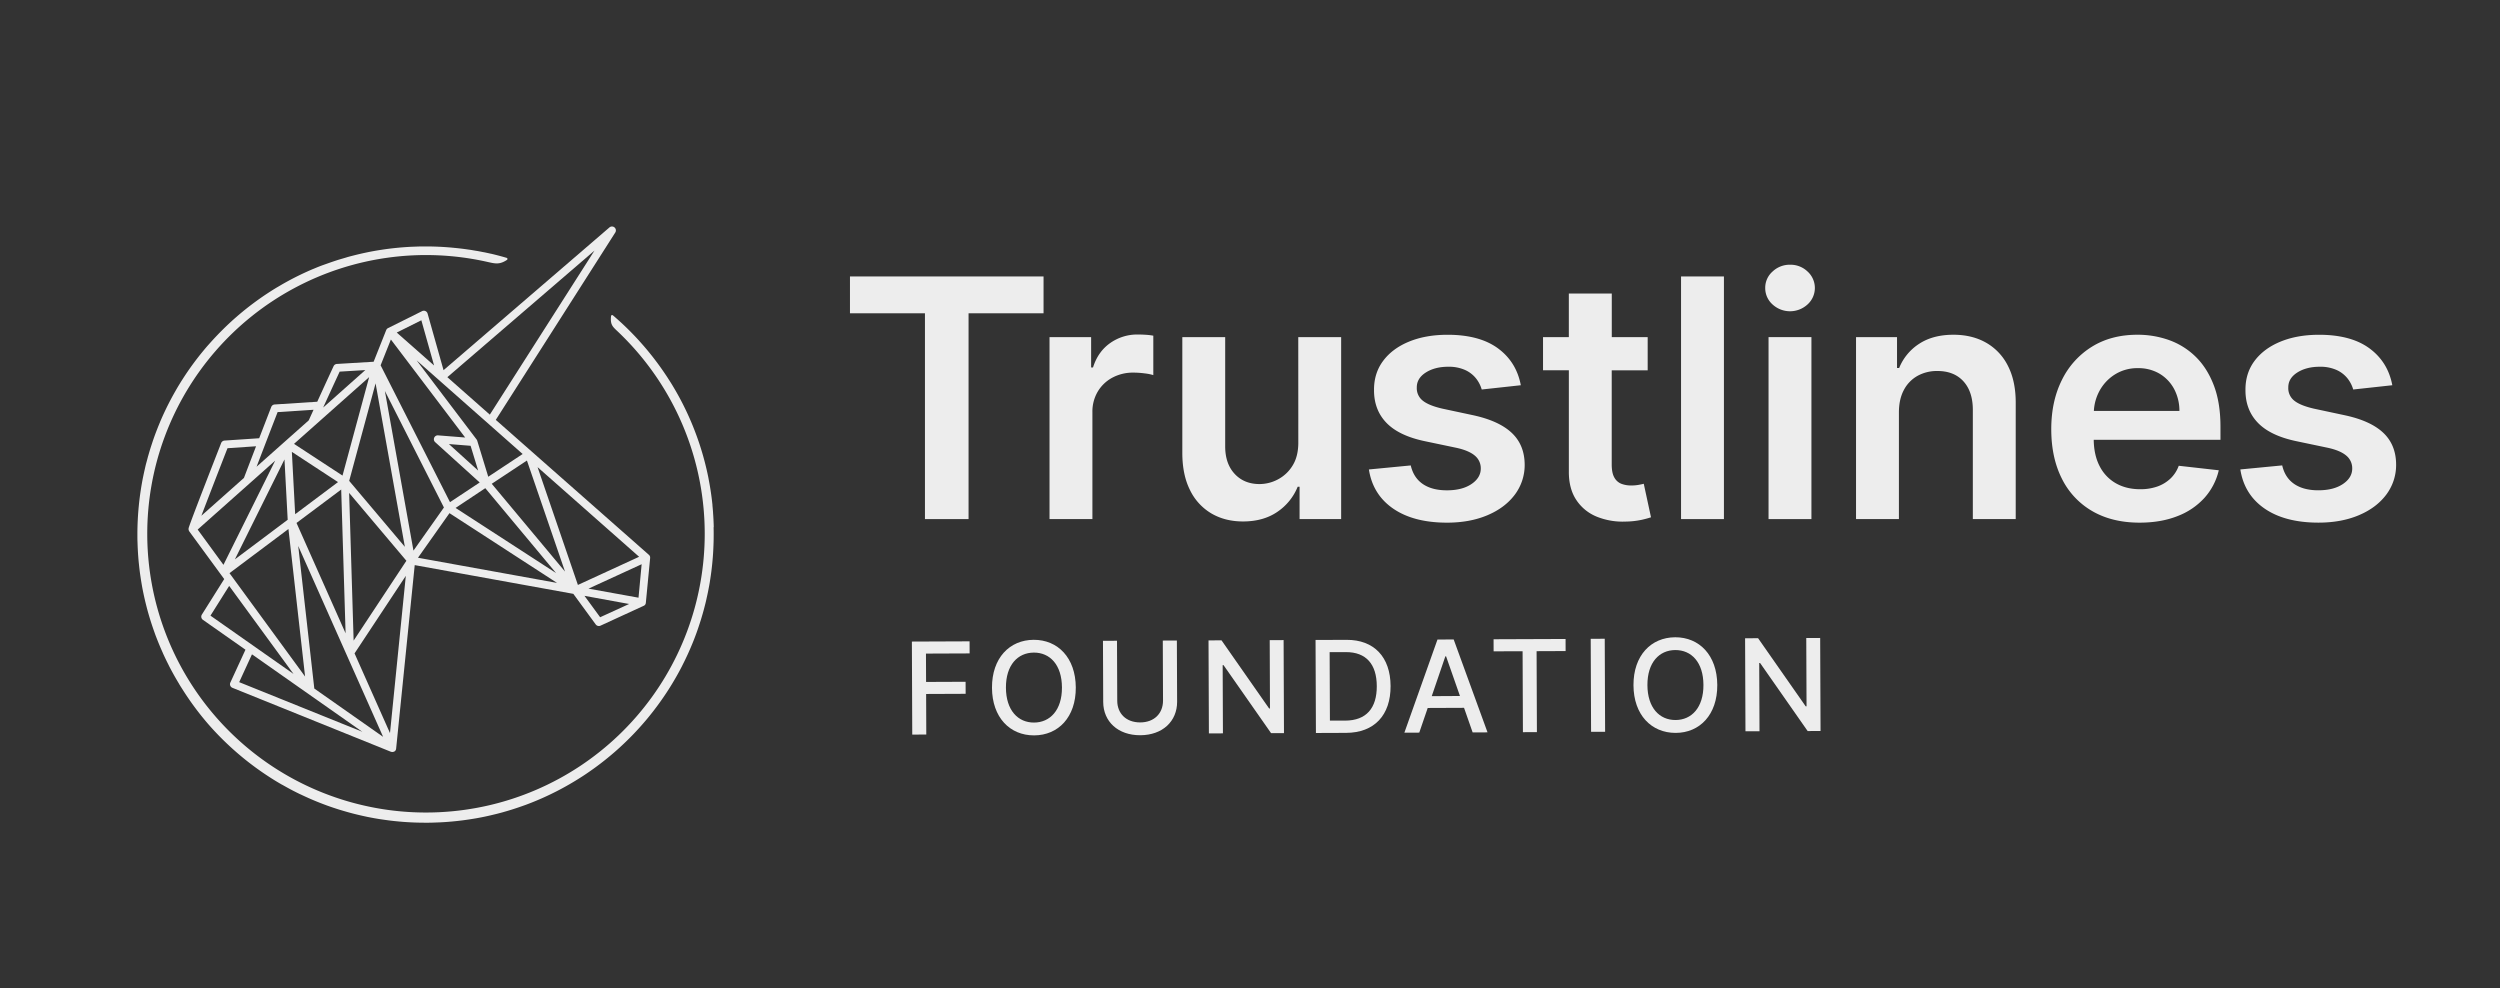 <svg id="Layer_2" data-name="Layer 2" xmlns="http://www.w3.org/2000/svg" viewBox="0 0 2150 850"><rect x="0" y="0" width="2150" height="850" fill="#333333" stroke="none"/><defs><style>.cls-1{fill:#ededed;}</style></defs><path class="cls-1" d="M613.83,453.31c-.05-2.05-.12-4.09-.23-6.08v-.33c-.1-1.92-.22-3.86-.38-5.95l0-.4c-.14-1.83-.31-3.74-.51-5.81l0-.5q-.29-2.85-.65-5.69l-.07-.57c-.24-1.88-.5-3.75-.78-5.56l-.1-.67q-.42-2.75-.9-5.46l-.12-.69q-.5-2.7-1-5.37l-.16-.76c-.36-1.77-.75-3.53-1.15-5.28l-.17-.76q-.62-2.64-1.29-5.26l-.17-.69c-.45-1.74-.93-3.48-1.41-5.21l-.21-.74c-.49-1.72-1-3.44-1.53-5.14l-.23-.72c-.57-1.85-1.11-3.51-1.64-5.07l-.26-.77c-.57-1.66-1.16-3.33-1.76-5l-.27-.72q-.91-2.5-1.89-5l-.27-.66c-.66-1.7-1.34-3.35-2-4.92l-.3-.72c-.7-1.63-1.4-3.26-2.14-4.88l-.27-.6c-.74-1.64-1.5-3.26-2.28-4.88l-.27-.56q-1.18-2.45-2.41-4.85l-.26-.51c-.83-1.61-1.67-3.22-2.54-4.81l-.29-.53c-.87-1.59-1.75-3.17-2.66-4.75l-.24-.42q-1.38-2.39-2.81-4.75l-.23-.38q-1.47-2.4-3-4.75l-.12-.18c-1-1.61-2.09-3.22-3.17-4.81l-.12-.19c-1.17-1.72-2.23-3.25-3.23-4.65l-.06-.1-.07-.09c-1.1-1.55-2.22-3.07-3.35-4.59l-.16-.21q-1.67-2.22-3.36-4.4l-.31-.39c-1.15-1.45-2.31-2.9-3.49-4.33l-.22-.28q-1.76-2.12-3.54-4.18l-.36-.42q-1.76-2-3.54-4l-.45-.51c-1.18-1.3-2.38-2.58-3.59-3.86l-.49-.5q-1.8-1.89-3.63-3.73l-.57-.57q-2-2-4-3.9l-.07-.07c-3.14-3-6.5-6-10-9a1,1,0,0,0-1-.16,1,1,0,0,0-.59.8c-.7,7.18,1.16,8.93,5.23,12.76l1.06,1A239.71,239.71,0,1,1,419.3,225.27c6.94,1.57,10.43,2.36,16.73-1.78a1,1,0,0,0-.25-1.72c-4.69-1.37-9.32-2.59-13.76-3.62l-.15,0c-1.87-.43-3.78-.84-5.86-1.27l-.2,0c-1.75-.36-3.67-.73-5.88-1.13l-.19,0c-2-.35-4-.69-5.94-1l-.2,0c-1.91-.29-3.94-.57-6-.84l-.12,0c-2.09-.26-4.15-.49-6.12-.69h-.13c-1.81-.19-3.78-.37-6.23-.56-6.28-.48-12.69-.72-19.06-.72-2.26,0-4.36,0-6.4.08s-4.32.14-6.36.24-4.18.24-6.32.4-4.1.34-6.27.56-4.15.45-6.23.71-4.13.55-6.18.87c-2.28.35-4.28.68-6.13,1-2.07.37-4.11.76-6.08,1.17s-4.07.86-6,1.31-4,.94-6,1.46-4,1-5.91,1.6-3.78,1.1-5.8,1.72l-.06,0c-1.8.56-3.69,1.17-5.79,1.88s-3.87,1.34-5.72,2S277,228.21,275,229s-3.81,1.54-5.59,2.29l-.06,0c-1.82.76-3.66,1.57-5.47,2.39s-3.71,1.7-5.46,2.55-3.67,1.79-5.38,2.67c-3.46,1.77-7,3.7-10.54,5.73-1.67,1-3.39,2-5.12,3l0,0c-1.73,1.05-3.43,2.11-5,3.13l0,0a252.7,252.7,0,0,0-24.08,17.56c-1.64,1.36-3.13,2.62-4.54,3.85s-3,2.59-4.46,3.94c-5.83,5.31-11.49,11-16.82,16.83-1.29,1.42-2.62,2.92-4,4.45-1.2,1.38-2.44,2.86-3.8,4.5l0,0a247.73,247.73,0,0,0-17.56,24.08c-1.09,1.69-2.16,3.4-3.17,5.07,0,0,0,0,0,0-1.06,1.74-2.08,3.46-3,5.11-2,3.48-3.92,7-5.72,10.54-.94,1.83-1.84,3.64-2.68,5.39s-1.71,3.59-2.55,5.45-1.62,3.66-2.39,5.46l0,.07c-.84,2-1.59,3.82-2.28,5.59s-1.47,3.79-2.16,5.67-1.37,3.83-2,5.73-1.3,3.95-1.88,5.79c-.62,2-1.2,4-1.74,5.86s-1,3.79-1.6,5.91-1,4-1.46,6-.9,4.06-1.31,6-.79,4-1.16,6.08-.7,4-1,6.13v0c-.3,1.93-.58,3.94-.87,6.15-.25,2-.49,4.09-.7,6.23s-.4,4.16-.56,6.28-.3,4.31-.4,6.32-.19,4.22-.25,6.35-.08,4.12-.08,6.4,0,4.37.08,6.4.14,4.27.25,6.36.23,4.09.4,6.32.34,4.2.56,6.27.45,4.24.7,6.23c.29,2.19.57,4.2.87,6.15v0c.34,2.19.67,4.19,1,6.13s.76,4.12,1.16,6.05v0c.4,1.93.84,4,1.31,6,.44,1.91.92,3.86,1.46,6s1.08,4.07,1.6,5.91,1.12,3.84,1.74,5.85c.57,1.84,1.19,3.73,1.88,5.79.65,1.9,1.33,3.83,2,5.73s1.43,3.81,2.16,5.67c1.43,3.63,3,7.35,4.68,11.06l0,.06c1.63,3.6,3.38,7.23,5.2,10.79l0,.06c2.71,5.28,5.65,10.54,8.74,15.64l0,.05c1,1.69,2.09,3.39,3.17,5.07A249.27,249.27,0,0,0,178.45,622c1.28,1.47,2.59,3,3.9,4.39l.05.07a249.59,249.59,0,0,0,21.28,20.76c1.45,1.27,3,2.56,4.54,3.85a249.41,249.41,0,0,0,24.08,17.56l0,0c3.23,2.08,6.63,4.15,10.11,6.15l.08,0c3.58,2,7.13,4,10.54,5.72,1.76.9,3.54,1.79,5.3,2.63l.08,0c1.78.86,3.62,1.71,5.45,2.54,1.61.73,3.31,1.48,5.54,2.43,2,.83,3.8,1.58,5.59,2.28s3.57,1.38,5.67,2.16c1.94.7,3.86,1.38,5.72,2s3.88,1.29,5.79,1.88l.06,0c2.05.64,4,1.2,5.8,1.72s4,1.11,5.92,1.61,4.06,1,6,1.45,3.94.89,6,1.32c1.84.38,3.83.76,6.08,1.16,2,.36,4.11.71,6.13,1s4,.58,6.18.86,4.31.52,6.23.71c2.14.22,4.25.41,6.27.56,2.25.17,4.32.3,6.32.4s4.22.19,6.36.24,4.2.08,6.4.08,4.34,0,6.4-.08,4.28-.14,6.35-.24,4.07-.23,6.32-.4c2-.15,4.12-.34,6.28-.56,1.9-.19,3.94-.42,6.22-.71s4.23-.57,6.16-.86h0c2.05-.32,4.12-.66,6.14-1,2.24-.4,4.23-.78,6.07-1.16,2.33-.48,4.24-.9,6-1.32s3.87-.91,6-1.45c1.93-.5,3.92-1,5.91-1.61,1.83-.51,3.75-1.08,5.86-1.74,1.9-.59,3.85-1.22,5.79-1.88s3.78-1.3,5.73-2,3.93-1.47,5.66-2.15,3.62-1.45,5.6-2.29c2.22-.94,3.92-1.69,5.53-2.42,3.63-1.64,7.27-3.4,10.84-5.22,7.08-3.63,14.07-7.65,20.76-11.94,1.61-1,3.28-2.13,5-3.28a249.81,249.81,0,0,0,23.6-18.09l0,0c1.46-1.26,2.95-2.58,4.45-3.94l.06-.06c1.36-1.24,2.77-2.55,4.29-4s2.88-2.77,4.26-4.16c1.55-1.54,2.91-2.94,4.16-4.25,2.73-2.87,5.42-5.83,8-8.81,1.31-1.5,2.6-3,3.85-4.54a252.7,252.7,0,0,0,17.56-24.08c4.29-6.7,8.31-13.68,11.94-20.76a.14.14,0,0,0,0-.06c1.84-3.6,3.59-7.23,5.2-10.79,0,0,0,0,0,0,1.66-3.67,3.23-7.39,4.69-11.07.72-1.84,1.45-3.75,2.15-5.67s1.36-3.8,2-5.73,1.29-3.91,1.88-5.79,1.2-4,1.74-5.85,1.09-3.94,1.6-5.91,1-3.83,1.46-6,.91-4.07,1.31-6v0c.39-1.93.78-4,1.16-6s.71-4.16,1-6.13v0c.3-1.9.58-3.92.87-6.15.25-2,.48-4,.71-6.23s.4-4.27.56-6.27.29-4.25.39-6.32.19-4.18.25-6.36.08-4.22.08-6.4,0-4.24-.08-6.27Z"/><path class="cls-1" d="M367.73,269.68a3.35,3.35,0,0,0-4.73-2.1l-29.22,14.56-.06,0-.14.08-.16.11a1.76,1.76,0,0,0-.23.15l-.1.08-.17.16-.08.08-.14.14a.82.82,0,0,0-.12.16l-.17.23-.09.14c0,.06-.06.11-.11.23l0,.06a.64.64,0,0,0-.08.14L321.32,311.1,289.7,313a3.35,3.35,0,0,0-2.86,2c-.69,1.48-6.86,14.82-14,30.49l-36.65,2.36a3.36,3.36,0,0,0-2.92,2.14c-.42,1.1-5.21,13.48-10.38,26.9l-29.8,2a3.39,3.39,0,0,0-2.9,2.13c-6.08,15.57-26.07,66.81-27.87,72.8l-.09.31a1.69,1.69,0,0,0-.05.24,2.72,2.72,0,0,0,0,.43v.08a3.32,3.32,0,0,0,0,.53.6.6,0,0,0,0,.12,2.5,2.5,0,0,0,.12.47l.06.16a2.72,2.72,0,0,0,.16.35l.12.21,0,.06.08.13L192.82,498l-19.21,30.53a3.36,3.36,0,0,0,.92,4.54l36.57,25.68-13,28.25a3.36,3.36,0,0,0,1.79,4.52l136.29,55,.11,0a2.77,2.77,0,0,0,.41.12l.06,0a2.63,2.63,0,0,0,.61.07h.08a3,3,0,0,0,.63-.07,1.89,1.89,0,0,0,.34-.09l.15-.05a1.13,1.13,0,0,0,.24-.08l.08,0,.15-.09a.35.35,0,0,0,.14-.06s.08,0,.09-.07l.14-.1.31-.25.12-.11a1.15,1.15,0,0,0,.14-.17l.08-.09a1,1,0,0,0,.13-.16.17.17,0,0,0,0-.06l.06-.08.09-.17a4.18,4.18,0,0,0,.18-.39l0-.08s0-.1.06-.2a3.26,3.26,0,0,0,.1-.49l0-.08L356.66,486l136.4,24.7L512.31,537a3.39,3.39,0,0,0,2.72,1.38,3.43,3.43,0,0,0,1.4-.31L553.55,521c.06,0,.1,0,.09,0a3.41,3.41,0,0,0,.57-.36l.19-.15a4.08,4.08,0,0,0,.43-.47.94.94,0,0,0,.09-.12,3.29,3.29,0,0,0,.37-.69.74.74,0,0,0,0-.14l-.47-.12.49.06a3.17,3.17,0,0,0,.12-.41c0-.05,0-.1,0-.15l0-.09L559.11,480a.43.43,0,0,0,0-.16,2.69,2.69,0,0,0,0-.49l0-.26c0-.15-.08-.3-.14-.51a2,2,0,0,0-.07-.19l0-.11a1.92,1.92,0,0,0-.18-.31l-.06-.1-.08-.14a3.35,3.35,0,0,0-.47-.52v0L426.38,361.09l102.81-161.2a3.37,3.37,0,0,0-5-4.36L381.45,318.35ZM162.65,455.44Zm199.71-180,10.95,38.87L341.2,286Zm-28.59,7.3Zm2.39,9.24,63.89,84.28-23.29-1.85a3.36,3.36,0,0,0-2.52,5.84l38.3,34.69L387,431.85,327.33,314.16Zm68.55,91.39,6.51,21.31-25.16-22.79Zm12.64,36.45,60.85,73-86.4-56ZM323,329.67l25.18,140.61L300.3,413.56ZM292.11,319.6l22.05-1.33-36.24,32.22C284.42,336.24,290.24,323.64,292.11,319.6Zm25.36,4.72L294.56,409l-41.7-27.28ZM248.06,454.94l14.31,126.88-65-88.91ZM202,481.05l42.65-85.93L247.41,447Zm49-92.45,39.69,26-36.85,27.61ZM293.43,421l3.78,123.65L255,449.73ZM238.75,354.4l30.9-2c-1.37,3-2.75,6.06-4.12,9.09l-44.88,39.89C225.45,388.85,233,369.2,238.75,354.4Zm-43.1,31.06,24.56-1.67C214.37,399,210.87,408.14,209.8,411l-36.62,32.54C178.83,428.71,188.67,403.35,195.65,385.46Zm-3.48,100.3L170,455.42l66.64-59.24ZM181,529.45l16.08-25.57,55.34,75.71Zm24.7,57.2,11-23.93,94.91,66.63Zm64.6,5.49-13.83-122.6,73,164.14Zm65.09,38.32-30.48-68.55L349,495.24Zm-31.27-79.55-3.87-127,49.24,58.35Zm51.45-77.38L331,336.25l50.77,100.2Zm3.89,6.13,27.09-38.35,92.51,60Zm156.66,51.16-13.46-18.4,38.39,7Zm33-16.81-43-7.78,45.69-21Zm.51-35.18L497,503.05l-34.7-101.32Zm-63.73,12.7-63-75.48,30.25-20ZM449.48,390.44,419.9,410l-9.43-30.85a2.89,2.89,0,0,0-.15-.39l0-.08a4.3,4.3,0,0,0-.3-.49l0-.05-51.73-68.24Zm61.77-174.93-90,141.08-36.52-32.22Z"/><polygon class="cls-1" points="730.97 269.43 795.46 269.43 795.46 446.42 832.96 446.42 832.96 269.43 897.45 269.43 897.45 237.75 730.97 237.75 730.97 269.43"/><path class="cls-1" d="M978.6,287.68a40.3,40.3,0,0,0-23.89,7.38Q944.26,302.44,940,316h-1.63V289.92H902.59V446.41h36.88v-92a33.61,33.61,0,0,1,4.59-17.63,32.28,32.28,0,0,1,12.58-12,37.32,37.32,0,0,1,18.08-4.33,75,75,0,0,1,9.73.67,40.22,40.22,0,0,1,7.4,1.47V288.69a52.68,52.68,0,0,0-6.37-.77C982.92,287.76,980.64,287.68,978.6,287.68Z"/><path class="cls-1" d="M1116.55,380.59q0,11.93-4.94,19.82A32.45,32.45,0,0,1,1099,412.29a33.79,33.79,0,0,1-15.79,4q-13.26,0-21.4-8.76t-8.15-23.63V289.92H1016.8v99.64q0,18.75,6.62,31.94a47,47,0,0,0,18.4,20.08q11.76,6.87,27.14,6.87,17.64,0,29.7-8.35A47.24,47.24,0,0,0,1116,418.6h1.63v27.81h35.76V289.92h-36.88Z"/><path class="cls-1" d="M1267.2,357.16l-26.69-5.71q-11.94-2.74-17.07-7a13.54,13.54,0,0,1-5-11.12q-.09-7.94,7.7-12.93t19.31-5a34.16,34.16,0,0,1,14.46,2.76,25.36,25.36,0,0,1,9.43,7.23,27.55,27.55,0,0,1,4.94,9.58l33.62-3.67q-3.76-20-19.61-31.69t-43.36-11.71q-18.74,0-33.06,5.85t-22.31,16.51q-8,10.65-7.9,25.12-.09,17.1,10.7,28.27t33.32,15.84l26.7,5.6q10.8,2.35,15.94,6.73a14,14,0,0,1,5.15,11.11c0,5.3-2.68,9.74-8,13.34s-12.38,5.41-21.14,5.41q-12.75,0-20.69-5.41t-10.39-16l-36,3.47q3.36,21.6,20.88,33.66t46.25,12.09q19.56,0,34.65-6.33t23.58-17.57a42.41,42.41,0,0,0,8.61-26q-.09-16.82-11-27.2T1267.2,357.16Z"/><path class="cls-1" d="M1409.16,417a37,37,0,0,1-6.37.51,23.41,23.41,0,0,1-8.35-1.42,11.85,11.85,0,0,1-6.07-5.36q-2.3-3.92-2.29-11.36v-80.9H1417V289.92h-30.87V252.43H1349.2v37.49H1327v28.52h22.21v87q-.1,14.69,6.37,24.46a38.19,38.19,0,0,0,17.57,14.41,59.51,59.51,0,0,0,25,4.24,70.06,70.06,0,0,0,13.3-1.43,82.38,82.38,0,0,0,8.41-2.25l-6.22-28.82C1412.58,416.33,1411.1,416.63,1409.16,417Z"/><rect class="cls-1" x="1445.7" y="237.75" width="36.88" height="208.67"/><path class="cls-1" d="M1539.48,227.66a21.41,21.41,0,0,0-15.08,5.86,18.55,18.55,0,0,0-6.31,14.11,18.78,18.78,0,0,0,6.26,14.16,22.24,22.24,0,0,0,30.16,0,19.07,19.07,0,0,0,0-28.27A21.14,21.14,0,0,0,1539.48,227.66Z"/><rect class="cls-1" x="1520.95" y="289.92" width="36.88" height="156.5"/><path class="cls-1" d="M1708.21,294.81q-12.07-6.93-28.28-6.93-17.52,0-29.38,7.74a44.54,44.54,0,0,0-17.28,20.88h-1.83V289.92h-35.25V446.41h36.88V354.72q0-11.33,4.22-19.26A29.56,29.56,0,0,1,1649,323.28a34.41,34.41,0,0,1,17.17-4.22q14.27,0,22.36,8.86t8.11,24.56v93.93h36.88V346.76q.09-18.74-6.58-31.88A46.9,46.9,0,0,0,1708.21,294.81Z"/><path class="cls-1" d="M1888.31,306.83a63.05,63.05,0,0,0-22.81-14.32,80.31,80.31,0,0,0-27.37-4.63q-22.41,0-39,10.24a69.4,69.4,0,0,0-25.83,28.52q-9.21,18.3-9.21,42.44,0,24.56,9.16,42.65a65.85,65.85,0,0,0,26.24,27.91q17.07,9.84,40.6,9.84,18.24,0,32.4-5.57a60.17,60.17,0,0,0,23.29-15.69,53.65,53.65,0,0,0,12.37-23.78l-34.43-3.88a28.3,28.3,0,0,1-7.25,11.11,31.74,31.74,0,0,1-11.3,6.78,43.68,43.68,0,0,1-14.57,2.28q-12,0-21-5.14a35.19,35.19,0,0,1-14-14.87q-4.82-9.39-5-22.47h109V366.94q0-20.58-5.7-35.5T1888.31,306.83Zm-87.58,46.56a40.5,40.5,0,0,1,4.75-17.07,38.07,38.07,0,0,1,13.3-14.26,36.2,36.2,0,0,1,19.86-5.45,35.52,35.52,0,0,1,18.6,4.79,33.79,33.79,0,0,1,12.48,13.09,39.89,39.89,0,0,1,4.58,18.9Z"/><path class="cls-1" d="M2049.77,372.35q-10.86-10.39-33.07-15.19L1990,351.45q-11.92-2.74-17.07-7a13.5,13.5,0,0,1-5-11.12q-.11-7.94,7.69-12.93t19.31-5a34.16,34.16,0,0,1,14.46,2.76,25.28,25.28,0,0,1,9.43,7.23,27.55,27.55,0,0,1,4.94,9.58l33.62-3.67q-3.76-20-19.61-31.69t-43.36-11.71q-18.74,0-33.06,5.85T1939,310.24q-8,10.65-7.9,25.12-.09,17.1,10.71,28.27t33.32,15.84l26.69,5.6q10.8,2.35,15.94,6.73a14,14,0,0,1,5.15,11.11q0,7.95-8,13.34t-21.14,5.41q-12.73,0-20.69-5.41t-10.39-16l-36,3.47q3.36,21.6,20.88,33.66t46.26,12.09q19.56,0,34.64-6.33t23.58-17.57a42.41,42.41,0,0,0,8.61-26Q2060.62,382.73,2049.77,372.35Z"/><polygon class="cls-1" points="833.83 551.55 784.22 551.75 784.54 631.75 796.61 631.7 796.47 596.82 830.45 596.68 830.41 586.33 796.43 586.47 796.33 562.09 833.87 561.94 833.83 551.55"/><path class="cls-1" d="M889,550.24c-20.78.08-36,15.65-35.89,41.24s15.44,41,36.22,40.95,36-15.65,35.85-41.24S909.67,550.16,889,550.24Zm.29,71.17c-13.79.06-24.11-10.49-24.19-30s10.16-30.12,24-30.18,24.1,10.5,24.18,30S903,621.36,889.25,621.41Z"/><path class="cls-1" d="M1000,550.89l.2,51.64c0,10.86-7.42,18.71-19.61,18.75s-19.72-7.73-19.76-18.59l-.21-51.64-12.07.05.21,52.61c.07,16.8,12.69,28.66,31.87,28.59s31.75-12,31.69-28.84l-.21-52.62Z"/><polygon class="cls-1" points="1091.95 550.53 1092.18 609.28 1091.44 609.28 1050.5 550.69 1039.33 550.74 1039.65 630.74 1051.72 630.69 1051.49 572.02 1052.23 572.01 1093.13 630.52 1104.22 630.48 1103.9 550.48 1091.95 550.53"/><path class="cls-1" d="M1158.09,550.27l-26.72.1.32,80,25.9-.1C1182,630.17,1196,615,1195.9,590S1181.64,550.17,1158.09,550.27Zm-1.21,69.46-13.16,0-.24-58.91,13.91,0c17.5-.07,26.56,10.36,26.64,29.23S1175.12,619.65,1156.88,619.73Z"/><path class="cls-1" d="M1236.23,550l-28.47,80.11,12.81-.05,7.26-21.2,31.25-.13,7.39,21.15,12.81-.05-29.11-79.89Zm-4.93,48.69L1243,564.46h.63l11.93,34.09Z"/><polygon class="cls-1" points="1346.39 549.52 1284.47 549.76 1284.51 560.15 1309.43 560.06 1309.71 629.67 1321.74 629.62 1321.47 560.01 1346.43 559.91 1346.39 549.52"/><rect class="cls-1" x="1368.14" y="549.41" width="12.07" height="80" transform="translate(-2.33 5.46) rotate(-0.23)"/><path class="cls-1" d="M1440.68,548.05c-20.78.08-36,15.65-35.89,41.24s15.44,41,36.22,41,36-15.65,35.85-41.24S1461.39,548,1440.68,548.05Zm.29,71.17c-13.79.06-24.11-10.49-24.19-30s10.16-30.12,24-30.17,24.1,10.49,24.18,30S1454.72,619.17,1441,619.22Z"/><polygon class="cls-1" points="1565.35 548.65 1553.39 548.7 1553.63 607.45 1552.89 607.45 1511.95 548.86 1500.78 548.91 1501.1 628.91 1513.17 628.86 1512.93 570.19 1513.68 570.18 1554.57 628.7 1565.67 628.65 1565.35 548.65"/></svg>